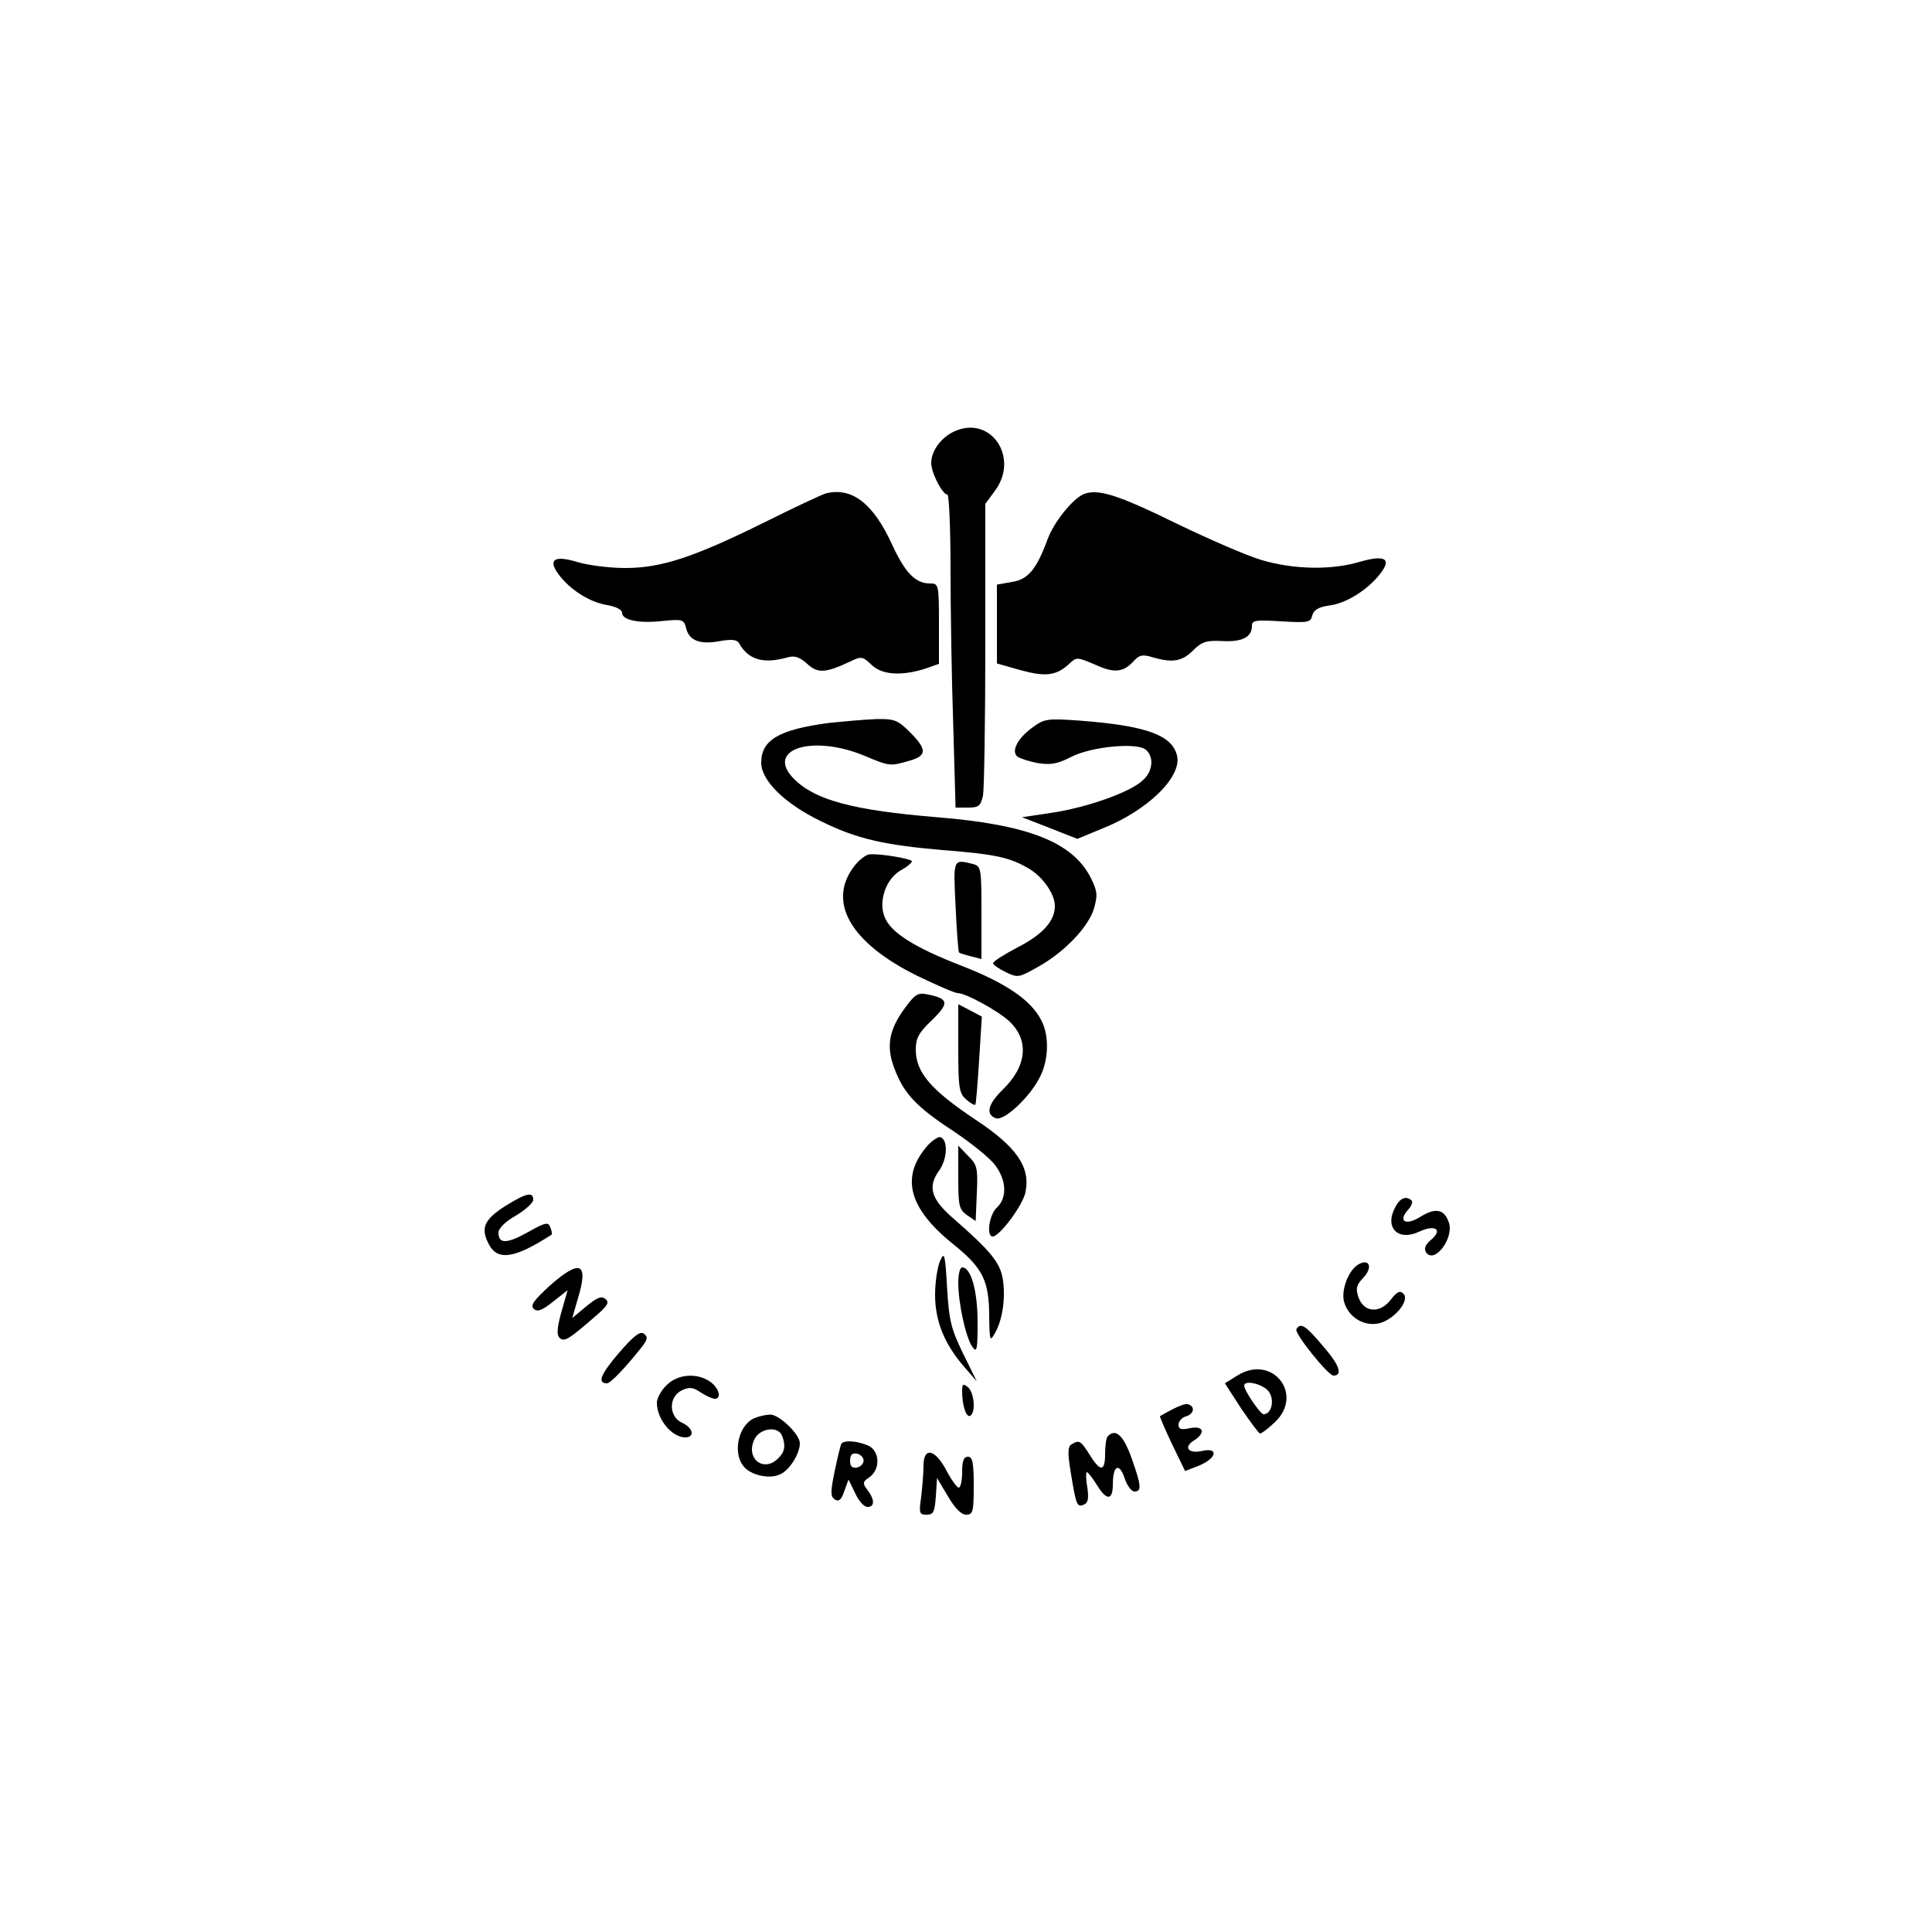 <?xml version="1.0" standalone="no"?>
<!DOCTYPE svg PUBLIC "-//W3C//DTD SVG 20010904//EN"
 "http://www.w3.org/TR/2001/REC-SVG-20010904/DTD/svg10.dtd">
<svg version="1.0" xmlns="http://www.w3.org/2000/svg"
 width="500pt" height="500pt" viewBox="0 0 500 500"
 preserveAspectRatio="xMidYMid meet">

<g transform="translate(0,500) scale(0.1,-0.1)"
fill="#000000" stroke="none">
<path d="M2473 3885 c-36 -15 -63 -51 -63 -83 0 -26 29 -82 42 -82 4 0 8 -87
8 -193 0 -107 3 -289 7 -405 l6 -212 32 0 c28 0 33 4 39 31 3 17 6 194 6 393
l0 362 25 34 c63 85 -9 194 -102 155z"/>
<path d="M2137 3723 c-10 -3 -81 -36 -157 -74 -184 -91 -268 -119 -362 -119
-40 0 -95 7 -122 15 -62 19 -79 7 -50 -32 30 -40 81 -72 126 -79 22 -4 38 -12
38 -20 0 -19 43 -28 106 -21 51 5 54 4 60 -20 8 -31 36 -42 88 -32 30 5 43 4
49 -6 24 -43 63 -54 126 -36 18 5 31 0 50 -17 27 -25 47 -24 109 5 31 15 34
15 58 -8 27 -26 78 -29 140 -9 l34 12 0 104 c0 102 -1 104 -23 104 -38 0 -64
27 -98 100 -49 108 -105 150 -172 133z"/>
<path d="M2804 3721 c-29 -13 -77 -73 -93 -117 -28 -76 -50 -104 -92 -110
l-39 -7 0 -102 0 -102 60 -17 c65 -18 93 -15 126 15 20 19 21 19 68 -1 50 -23
73 -20 100 9 14 16 23 18 49 10 52 -15 76 -11 105 18 22 22 34 26 75 24 51 -3
77 10 77 39 0 15 9 16 76 12 69 -4 76 -3 80 15 4 15 17 22 44 26 43 5 99 40
131 81 32 40 14 51 -52 32 -73 -22 -173 -20 -255 5 -38 11 -136 54 -219 94
-153 75 -204 91 -241 76z"/>
<path d="M2145 3129 c-129 -17 -175 -44 -175 -103 0 -46 61 -106 154 -151 93
-46 164 -62 316 -75 139 -11 175 -19 226 -50 35 -22 64 -65 64 -95 0 -38 -31
-73 -95 -106 -36 -19 -65 -37 -65 -42 0 -4 15 -14 33 -23 31 -15 34 -14 82 13
69 38 131 103 146 151 10 35 9 45 -7 78 -46 94 -162 140 -399 159 -217 18
-315 44 -370 99 -76 76 45 116 180 61 69 -29 68 -28 118 -14 46 13 47 29 2 74
-32 32 -41 35 -88 34 -29 -1 -83 -6 -122 -10z"/>
<path d="M2673 3118 c-39 -28 -57 -62 -40 -76 7 -5 31 -13 54 -17 32 -5 50 -2
85 16 52 27 170 38 193 19 22 -18 19 -56 -7 -79 -32 -31 -143 -70 -233 -84
l-80 -12 72 -28 71 -28 63 26 c119 47 209 135 195 190 -13 53 -81 77 -251 90
-84 6 -92 5 -122 -17z"/>
<path d="M2212 2760 c-73 -93 -12 -200 163 -286 50 -24 96 -44 103 -44 21 0
105 -46 134 -73 52 -49 46 -116 -17 -177 -38 -37 -45 -64 -18 -74 21 -8 87 53
114 106 23 44 25 108 4 147 -26 52 -90 96 -205 141 -124 48 -186 87 -201 128
-16 40 4 97 41 119 17 9 30 20 30 24 0 6 -78 20 -109 18 -9 0 -26 -13 -39 -29z"/>
<path d="M2473 2654 c3 -64 7 -117 9 -119 2 -2 15 -6 31 -10 l27 -7 0 120 c0
116 -1 120 -22 126 -52 13 -51 14 -45 -110z"/>
<path d="M2341 2390 c-41 -56 -48 -99 -26 -156 24 -64 57 -99 152 -161 46 -31
95 -70 108 -88 30 -39 32 -85 5 -110 -20 -18 -28 -75 -11 -75 18 0 79 82 85
115 13 65 -23 117 -129 187 -117 78 -155 123 -155 182 0 29 8 44 42 76 45 44
43 55 -9 66 -28 6 -34 2 -62 -36z"/>
<path d="M2480 2287 c0 -101 2 -116 20 -132 11 -10 22 -16 24 -14 2 2 6 54 10
116 l7 112 -30 16 -31 16 0 -114z"/>
<path d="M2403 2038 c-74 -82 -53 -164 64 -258 76 -61 93 -94 93 -187 1 -64 2
-66 15 -43 20 35 28 93 20 141 -7 42 -33 73 -127 155 -58 50 -68 82 -38 124
22 30 24 80 4 87 -5 2 -19 -7 -31 -19z"/>
<path d="M2480 1953 c0 -74 2 -83 23 -98 l22 -15 3 72 c3 65 1 74 -23 97 l-25
26 0 -82z"/>
<path d="M1308 1879 c-55 -35 -65 -57 -43 -99 23 -44 67 -37 163 25 1 1 0 10
-4 19 -5 14 -12 13 -58 -13 -54 -30 -76 -31 -76 -1 0 11 18 29 45 44 25 15 45
33 45 41 0 22 -19 17 -72 -16z"/>
<path d="M3611 1876 c-29 -53 7 -90 63 -63 42 19 61 4 28 -23 -13 -11 -17 -21
-12 -30 21 -34 75 36 59 78 -12 33 -34 37 -73 13 -38 -24 -59 -12 -32 18 9 10
13 21 9 24 -13 13 -30 7 -42 -17z"/>
<path d="M2433 1737 c-7 -16 -13 -55 -13 -88 0 -68 24 -127 75 -186 l33 -38
-36 73 c-31 64 -36 85 -41 170 -5 87 -7 94 -18 69z"/>
<path d="M3516 1728 c-27 -15 -48 -72 -36 -102 14 -39 54 -60 92 -50 39 12 77
59 60 76 -9 9 -17 5 -33 -16 -28 -36 -69 -33 -83 6 -8 23 -6 32 12 51 25 26
17 51 -12 35z"/>
<path d="M1422 1672 c-40 -37 -50 -50 -41 -59 9 -9 21 -5 50 18 l38 30 -16
-56 c-11 -40 -13 -59 -5 -67 12 -12 23 -5 90 53 34 29 40 38 29 47 -10 9 -22
4 -50 -19 l-36 -30 15 52 c28 92 5 101 -74 31z"/>
<path d="M2480 1680 c0 -52 19 -140 36 -165 12 -17 14 -10 14 63 0 81 -17 142
-40 142 -6 0 -10 -18 -10 -40z"/>
<path d="M3355 1560 c-6 -10 82 -120 96 -120 25 0 15 28 -26 75 -47 56 -59 63
-70 45z"/>
<path d="M1602 1499 c-48 -56 -57 -79 -31 -79 9 0 48 41 90 94 15 19 16 26 6
34 -10 8 -26 -4 -65 -49z"/>
<path d="M3202 1440 l-32 -20 42 -65 c24 -35 46 -65 49 -65 4 0 21 13 38 29
77 72 -6 178 -97 121z m82 -42 c15 -21 7 -58 -14 -58 -8 0 -50 61 -50 74 0 16
50 4 64 -16z"/>
<path d="M1725 1415 c-14 -13 -25 -34 -25 -45 0 -43 38 -89 73 -90 26 0 21 25
-8 38 -35 16 -35 68 0 84 19 9 29 8 49 -6 14 -9 30 -16 36 -16 18 0 11 28 -12
44 -34 24 -85 20 -113 -9z"/>
<path d="M2490 1399 c0 -37 11 -69 21 -63 15 9 10 61 -6 74 -13 10 -15 9 -15
-11z"/>
<path d="M3035 1353 c-16 -8 -31 -17 -33 -18 -1 -1 13 -34 31 -72 l34 -70 36
14 c46 19 52 48 8 38 -36 -8 -49 10 -21 27 31 20 25 39 -10 32 -23 -5 -30 -3
-30 9 0 9 9 19 21 22 20 7 22 26 3 31 -5 2 -22 -4 -39 -13z"/>
<path d="M1953 1330 c-40 -16 -58 -86 -30 -123 17 -24 67 -36 95 -23 25 10 52
54 52 81 0 23 -54 75 -77 74 -10 0 -28 -4 -40 -9z m71 -46 c10 -25 7 -42 -10
-58 -37 -38 -85 -1 -62 48 13 30 62 37 72 10z"/>
<path d="M2867 1283 c-4 -3 -7 -24 -7 -45 0 -47 -12 -48 -40 -3 -23 37 -27 39
-47 27 -10 -6 -10 -23 -2 -72 14 -86 16 -91 34 -84 11 5 13 15 9 45 -4 21 -4
39 -1 39 3 0 15 -16 27 -35 24 -39 40 -38 40 3 0 49 16 58 30 18 6 -20 18 -36
26 -36 19 0 18 15 -8 88 -21 58 -41 76 -61 55z"/>
<path d="M2177 1263 c-2 -5 -10 -37 -17 -71 -11 -54 -11 -65 1 -73 10 -6 17 0
24 22 l11 30 17 -35 c9 -20 23 -36 32 -36 19 0 19 19 0 44 -13 17 -13 21 5 33
30 21 27 71 -6 83 -30 12 -61 13 -67 3z m58 -43 c0 -8 -8 -16 -17 -18 -13 -2
-18 3 -18 18 0 15 5 20 18 18 9 -2 17 -10 17 -18z"/>
<path d="M2390 1206 c0 -18 -3 -54 -6 -80 -6 -42 -5 -46 14 -46 18 0 21 7 24
48 l3 47 28 -47 c18 -31 35 -48 47 -48 18 0 20 7 20 75 0 60 -3 75 -15 75 -11
0 -15 -11 -15 -40 0 -22 -4 -40 -9 -40 -4 0 -19 20 -32 45 -30 56 -59 61 -59
11z"/>
</g>
</svg>
